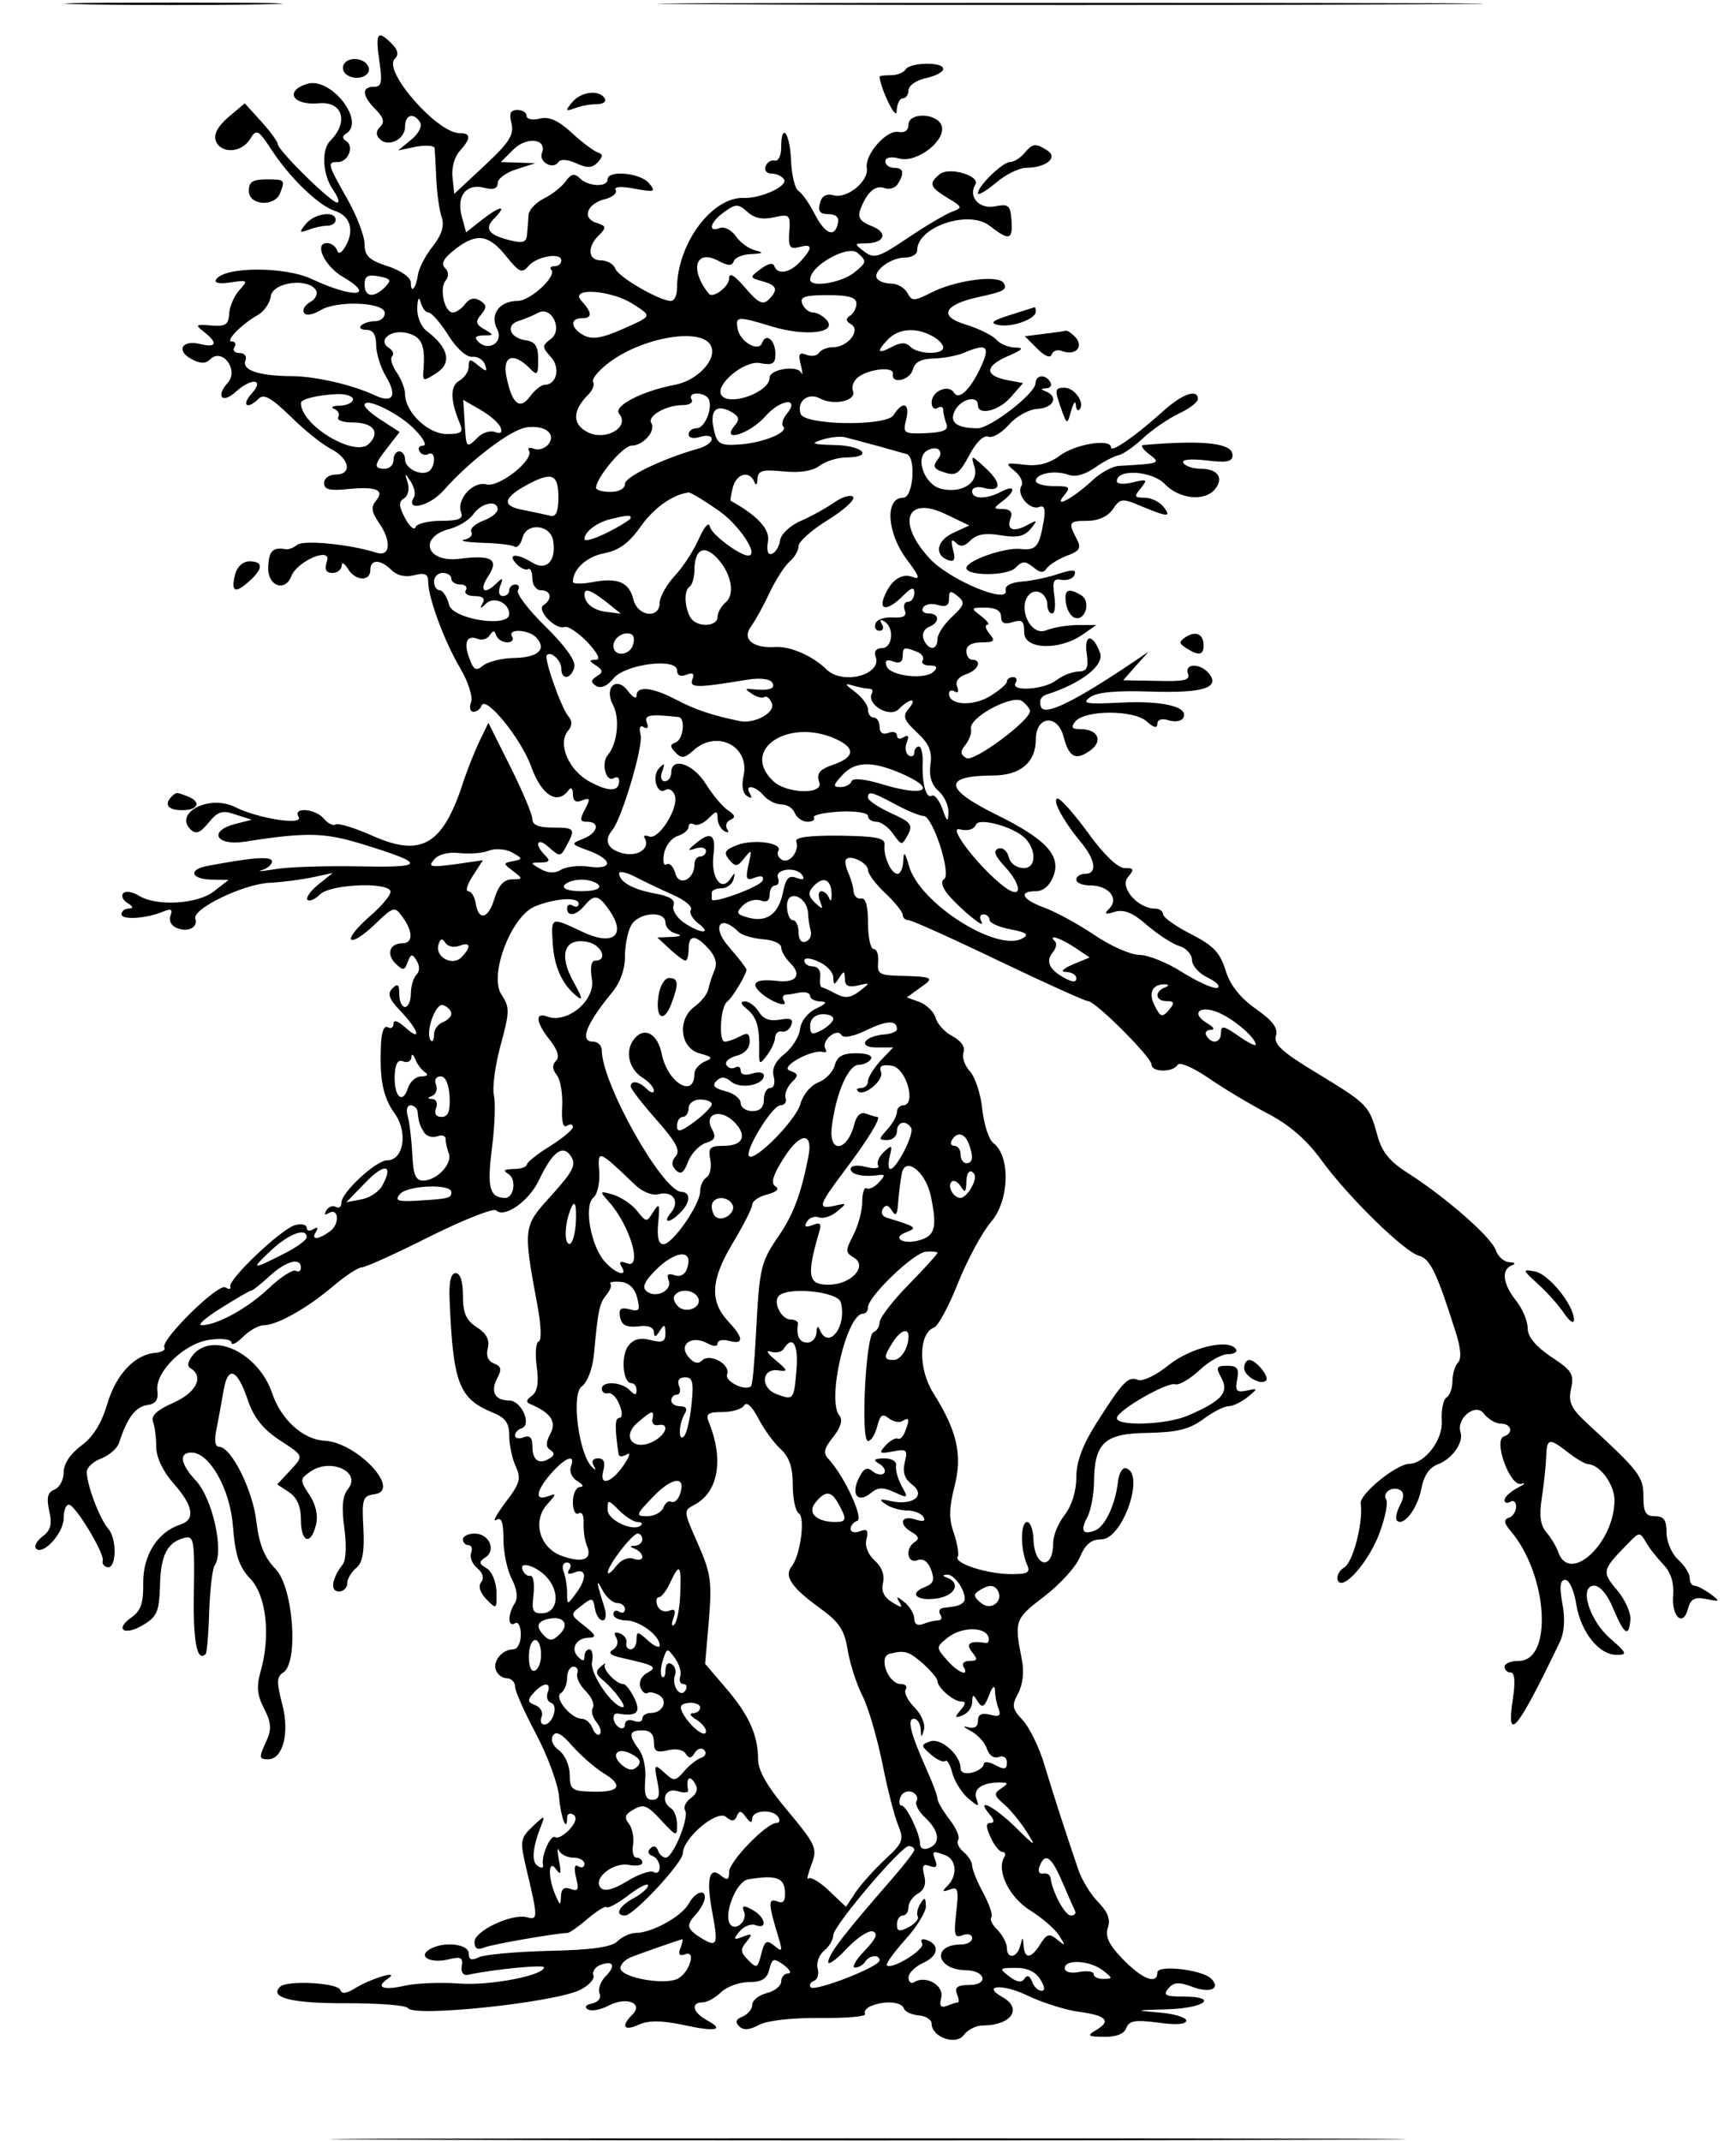 <?xml version="1.0" standalone="no"?>
<!DOCTYPE svg PUBLIC "-//W3C//DTD SVG 20010904//EN"
 "http://www.w3.org/TR/2001/REC-SVG-20010904/DTD/svg10.dtd">
<svg version="1.0" xmlns="http://www.w3.org/2000/svg"
 width="300pt" height="370pt" viewBox="0 0 300 370"
 preserveAspectRatio="xMidYMid meet">
<g transform="translate(0,370) scale(0.05,-0.05)"
fill="#000000" stroke="none">
<path d="M295 7385 c168 -3 442 -3 610 0 168 3 31 6 -305 6 -335 0 -473 -3
-305 -6z"/>
<path d="M2545 7385 c635 -3 1675 -3 2310 0 635 3 116 5 -1155 5 -1270 0
-1790 -2 -1155 -5z"/>
<path d="M1311 7190 c11 -75 8 -90 -19 -90 -43 0 -41 -31 6 -78 28 -28 32 -44
16 -60 -15 -15 -16 -28 -1 -43 29 -29 87 -1 87 43 0 42 30 51 52 15 8 -13 -5
-39 -31 -60 l-45 -37 62 13 c34 6 63 4 64 -5 1 -10 4 -58 6 -108 2 -49 11
-109 19 -132 9 -29 0 -59 -31 -99 -25 -31 -47 -74 -51 -96 -7 -50 -25 -70 -25
-30 0 18 -34 42 -80 57 -65 21 -80 36 -80 77 0 27 -27 98 -60 156 -69 122 -70
127 -32 127 35 0 57 54 29 72 -14 9 -15 17 -1 26 69 42 -53 198 -135 172 -79
-25 -49 -75 40 -67 83 8 106 -64 40 -130 -31 -31 -26 -117 10 -169 17 -24 24
-44 14 -44 -21 0 -205 181 -205 202 0 8 -26 44 -57 78 l-57 63 -57 -48 c-37
-32 -51 -60 -43 -82 17 -45 88 -42 118 6 23 37 28 34 78 -42 63 -95 161 -189
216 -206 51 -17 67 -64 39 -117 -15 -28 -27 -35 -32 -19 -5 14 -20 25 -35 25
-45 0 -9 -78 52 -115 120 -70 43 -78 -103 -10 -94 45 -305 44 -332 -1 -8 -12
12 -16 50 -10 60 9 61 7 30 -27 -18 -20 -34 -57 -35 -82 -2 -37 -13 -44 -62
-40 -54 5 -57 3 -25 -22 49 -38 44 -56 -13 -42 -63 16 -85 -23 -30 -52 30 -16
48 -17 64 -1 42 42 101 -37 61 -81 -43 -48 -18 -74 29 -30 55 49 99 43 54 -7
-38 -42 -15 -57 25 -17 17 17 44 1 109 -62 47 -47 111 -98 141 -113 64 -34 73
-88 15 -88 -22 0 -40 -13 -40 -29 0 -23 20 -28 84 -21 97 9 127 -3 95 -41 -17
-21 -15 -38 9 -73 46 -65 42 -122 -7 -106 -92 29 -252 45 -274 27 -12 -10 -30
-17 -40 -15 -44 8 -58 -6 -60 -62 -3 -65 58 -88 80 -31 20 52 140 103 123 52
-9 -29 -4 -41 19 -41 17 0 31 11 32 25 0 14 9 9 21 -10 25 -43 78 -46 78 -5 0
38 34 38 73 0 19 -19 48 -26 78 -18 39 10 49 4 49 -25 1 -55 55 -202 111 -297
28 -48 44 -99 37 -117 -7 -18 -3 -33 8 -33 11 0 24 9 28 21 13 39 138 -114
173 -213 35 -97 90 -131 128 -79 8 12 15 7 15 -13 0 -24 10 -31 32 -22 28 10
29 6 10 -31 -19 -35 -18 -43 7 -43 47 0 37 -39 -14 -59 -43 -17 -43 -18 20
-41 84 -31 84 -67 0 -55 -35 5 -79 0 -96 -11 -22 -13 -45 -12 -71 3 -37 21
-37 22 1 22 30 1 34 6 15 25 -40 40 -27 65 14 27 37 -33 40 -32 60 6 32 59 29
63 -48 63 -48 0 -70 9 -70 29 0 16 -34 97 -76 181 l-76 152 -32 -66 c-17 -36
-40 -95 -52 -130 -71 -224 -144 -270 -313 -196 -62 28 -121 46 -130 41 -9 -6
-28 3 -41 19 -29 36 -110 42 -88 7 19 -31 -140 -6 -220 34 -88 44 -212 -20
-153 -78 18 -17 33 -12 62 24 32 39 47 44 93 28 l56 -18 -55 -14 c-96 -24 -70
-77 30 -62 216 34 277 32 410 -9 220 -68 218 -81 -15 -76 -115 2 -246 -2 -290
-10 -44 -7 -64 -9 -45 -3 19 5 35 19 35 30 0 19 -68 14 -225 -16 -68 -13 -53
-47 21 -47 l54 -1 -50 -39 c-57 -45 -199 -53 -259 -16 -22 14 -46 18 -55 9 -8
-8 -2 -24 15 -34 20 -12 21 -18 4 -19 -14 0 -25 -9 -25 -20 0 -20 86 -15 145
10 26 11 33 7 24 -15 -6 -17 3 -35 22 -42 39 -16 74 2 64 32 -11 34 165 119
255 124 44 2 112 11 150 19 l70 15 -50 -40 c-27 -22 -44 -46 -37 -53 7 -6 26
2 43 19 34 34 224 44 243 13 6 -10 -25 -49 -69 -87 -44 -38 -74 -75 -66 -82 7
-8 44 16 81 52 66 63 69 64 96 26 37 -50 37 -91 0 -91 -44 0 -57 -37 -24 -70
26 -25 31 -25 42 5 11 29 16 30 31 5 11 -18 11 -37 -1 -49 -10 -10 -19 -40
-19 -65 0 -25 -9 -46 -20 -46 -11 0 -20 20 -20 44 0 34 -5 39 -24 20 -18 -18
-12 -36 30 -80 62 -65 73 -108 14 -54 -25 22 -40 27 -40 12 0 -13 -9 -19 -20
-12 -12 7 -21 -15 -23 -54 -6 -127 6 -186 47 -244 47 -65 31 -162 -26 -162
-38 0 -158 -111 -158 -146 0 -15 -8 -21 -19 -15 -10 6 -25 1 -33 -12 -8 -14
-6 -18 7 -10 35 22 41 -35 7 -61 -41 -31 -69 -33 -50 -3 9 14 5 18 -9 9 -13
-8 -23 -6 -23 5 0 11 -18 15 -40 9 -47 -12 -232 -188 -224 -212 3 -10 -5 -11
-17 -3 -25 15 -226 -183 -211 -208 5 -8 -8 -16 -29 -18 -72 -5 -137 -73 -168
-176 -20 -68 -49 -115 -90 -145 -38 -28 -61 -63 -61 -92 0 -26 -14 -53 -32
-60 -23 -9 -28 -27 -18 -73 11 -47 5 -68 -23 -89 -20 -15 -30 -33 -22 -42 24
-24 95 54 95 105 0 26 8 47 18 47 22 0 125 -171 117 -194 -3 -9 4 -19 15 -22
32 -9 36 96 4 133 -30 35 -74 151 -74 196 0 16 23 37 51 47 27 11 55 35 61 55
27 84 56 123 96 129 30 4 40 18 36 49 -9 66 94 166 182 177 42 6 74 1 74 -10
0 -11 18 -2 40 20 22 22 54 40 71 40 46 0 149 58 238 133 43 37 89 67 101 67
13 0 119 48 236 107 117 58 220 99 229 90 28 -28 114 32 148 105 47 99 83 125
111 81 18 -29 6 -52 -68 -134 -99 -109 -99 -108 -47 -389 11 -62 13 -113 3
-116 -10 -3 -13 -42 -7 -87 8 -57 2 -87 -17 -101 -19 -13 -21 -22 -6 -28 71
-30 93 -61 70 -103 -16 -31 -16 -46 0 -56 16 -10 15 -19 -4 -30 -36 -22 -58
-5 -58 44 0 29 -9 38 -30 30 -16 -7 -30 -4 -30 6 0 10 10 21 23 25 36 12 -1
96 -43 96 -50 0 -66 31 -41 78 16 29 13 41 -12 50 -20 8 -28 27 -21 53 7 28
-4 50 -38 72 -37 24 -48 49 -48 109 0 49 -9 78 -25 78 -17 0 -24 -30 -21 -95
12 -285 32 -338 147 -386 46 -18 59 -37 59 -80 0 -32 10 -79 22 -106 20 -43
15 -60 -35 -125 -31 -42 -46 -69 -32 -61 18 11 25 -6 25 -67 0 -45 13 -107 29
-137 18 -36 22 -66 10 -84 -25 -39 -24 -84 1 -69 11 7 20 -10 20 -39 0 -28
-11 -51 -26 -51 -38 0 -72 -41 -60 -72 6 -16 23 -28 38 -28 15 0 28 -13 28
-28 0 -16 33 -90 73 -165 40 -76 75 -172 79 -214 5 -71 28 -132 28 -75 0 13
10 18 21 11 14 -8 10 -26 -12 -51 -19 -20 -41 -33 -50 -27 -17 10 -50 -68 -42
-97 2 -10 -6 -11 -18 -3 -23 14 -19 62 11 139 15 38 13 38 -30 -3 -42 -40 -43
-50 -22 -140 42 -177 42 -183 3 -173 -52 14 -181 -47 -181 -85 0 -24 10 -29
35 -19 28 11 241 48 287 50 6 0 38 22 69 49 32 27 61 45 66 40 5 -5 40 14 76
42 37 28 67 43 67 33 0 -9 -22 -29 -50 -44 -51 -27 -67 -60 -30 -60 30 0 200
183 200 215 0 52 118 152 149 126 20 -17 30 -16 38 3 8 20 15 19 31 -4 15 -20
21 -22 22 -5 0 30 72 34 90 5 7 -11 4 -20 -6 -20 -35 0 -164 -133 -164 -169 0
-28 -6 -31 -28 -13 -41 34 -52 -12 -30 -128 21 -112 17 -122 -40 -87 -49 31
-51 44 -17 81 14 15 27 38 30 51 8 39 -31 29 -54 -13 -23 -44 -128 -102 -183
-102 -19 0 -48 -13 -64 -29 -20 -20 -88 -30 -236 -33 -115 -3 -224 -13 -243
-22 -26 -13 -35 -9 -35 13 0 34 -91 43 -137 13 -40 -25 8 -49 69 -33 41 10 49
5 44 -23 -4 -21 5 -34 20 -31 94 20 264 36 264 26 0 -28 -186 -64 -293 -56
-65 5 -148 1 -186 -7 -78 -18 -105 -6 -60 24 45 32 -61 0 -115 -34 -29 -18
-45 -20 -50 -5 -9 25 -185 34 -208 11 -39 -38 41 -58 230 -57 111 0 206 -7
212 -17 20 -32 505 19 595 63 30 15 51 38 46 50 -5 13 6 29 23 36 46 17 56 -2
19 -39 -17 -17 -27 -44 -21 -59 7 -16 -4 -30 -26 -35 -21 -4 -27 -12 -15 -20
12 -8 45 -2 73 13 62 32 121 8 81 -32 -40 -40 -29 -58 23 -34 34 15 76 15 153
-1 114 -25 146 -18 81 17 -48 26 -56 61 -13 61 15 0 44 16 63 35 20 19 63 35
96 35 45 0 63 11 71 44 10 39 15 40 50 15 21 -16 28 -29 15 -29 -13 0 -24 -13
-24 -28 0 -15 -22 -33 -50 -40 -27 -7 -50 -25 -50 -40 0 -15 -15 -33 -33 -41
-24 -9 -27 -19 -12 -34 14 -14 35 -13 68 5 28 15 113 25 212 24 91 -1 160 5
155 14 -5 9 4 21 22 28 48 19 104 14 112 -9 3 -11 27 -22 51 -24 25 -2 45 -15
45 -29 0 -46 84 -76 111 -39 13 18 42 33 65 33 98 0 140 58 69 98 -75 42 2 47
87 5 51 -24 131 -50 180 -56 94 -13 110 -32 53 -65 -29 -17 -24 -21 31 -21 41
-1 70 10 77 31 10 25 31 28 110 18 62 -9 97 -6 97 7 0 11 -43 24 -95 28 -86 7
-83 8 30 11 131 4 179 44 53 44 -60 0 -69 5 -50 28 19 22 36 23 82 6 62 -24
101 -7 66 28 -31 31 -186 49 -186 21 0 -43 -52 -23 -118 45 -49 50 -63 79 -53
110 10 29 -1 55 -33 88 -26 26 -58 78 -70 115 -44 130 -83 249 -116 359 -18
61 -52 130 -75 155 -37 39 -39 51 -16 93 16 30 21 75 13 115 -27 136 -25 142
76 219 54 41 110 102 124 136 19 45 39 62 74 62 75 0 154 232 84 246 -11 2
-23 -18 -26 -46 -9 -80 -45 -156 -79 -169 -43 -17 -52 -1 -27 46 12 22 22 75
23 117 1 140 35 172 185 174 102 2 144 12 192 47 33 25 73 45 87 45 15 0 45
14 66 31 38 31 38 32 -3 23 -34 -7 -40 -1 -32 39 7 38 0 47 -34 47 -38 0 -41
-5 -20 -43 26 -50 0 -79 -116 -129 -73 -32 -246 -38 -246 -9 0 26 174 126 202
117 13 -4 50 18 83 48 32 31 77 56 98 56 22 0 35 8 29 17 -24 38 -155 7 -232
-54 -43 -35 -90 -58 -107 -52 -34 14 -52 -5 -144 -150 -48 -76 -69 -133 -69
-187 0 -47 -16 -98 -40 -129 -22 -28 -40 -71 -40 -97 0 -97 -65 -86 -68 12 -1
33 -11 60 -22 60 -23 0 -24 -93 -1 -145 13 -30 5 -35 -54 -35 -82 0 -199 37
-185 60 5 8 -1 45 -13 81 -18 49 -17 88 2 162 28 110 9 192 -74 324 -52 83
-50 205 3 225 15 6 52 75 83 154 32 79 83 175 115 212 63 74 67 227 7 272 -15
11 -32 63 -38 116 -5 53 -25 112 -43 132 -18 20 -28 49 -22 65 7 18 -8 40 -38
56 -27 14 -53 43 -58 63 -6 21 -31 45 -55 55 l-45 16 47 34 c51 35 46 38 -81
41 -60 2 -69 8 -65 47 2 25 -4 45 -15 45 -11 0 -20 40 -20 90 0 60 -8 88 -24
85 -13 -3 -25 9 -26 25 -1 17 -10 46 -19 66 -9 20 -12 40 -6 45 16 16 75 -14
75 -38 0 -13 27 -49 60 -80 33 -31 60 -65 60 -75 0 -10 9 -18 20 -18 11 0 151
-63 311 -140 161 -77 300 -140 310 -140 25 0 219 -194 219 -219 0 -27 74 -28
90 -1 7 11 53 -9 106 -45 52 -36 144 -91 205 -123 75 -39 135 -91 185 -160 92
-127 288 -319 339 -332 38 -10 62 -61 125 -260 19 -58 22 -96 9 -109 -10 -10
-19 -39 -19 -64 0 -24 -9 -50 -21 -57 -11 -7 -18 -43 -16 -80 5 -65 -58 -148
-113 -149 -46 -2 -172 -105 -167 -137 9 -66 -27 -204 -57 -221 -17 -10 -27
-29 -23 -43 15 -44 109 62 146 165 19 52 29 103 22 113 -15 24 22 48 49 32 13
-8 13 -26 -2 -53 -11 -22 -16 -45 -10 -52 22 -22 71 41 84 108 9 48 28 76 59
87 49 19 88 76 77 110 -16 48 52 103 80 65 15 -19 41 -35 59 -35 37 0 45 -33
11 -44 -38 -13 21 -175 60 -164 17 5 12 -1 -13 -14 -25 -13 -45 -32 -45 -42 0
-10 9 -13 20 -6 11 7 20 -1 20 -17 0 -16 -11 -34 -25 -38 -19 -7 -17 -19 7
-47 128 -152 146 -448 27 -448 -27 0 -49 -9 -49 -20 0 -11 10 -20 21 -20 14 0
17 -31 8 -90 -24 -158 13 -115 161 193 17 35 20 80 10 135 -11 60 -8 82 10 82
14 0 31 -38 38 -85 16 -96 79 -175 140 -174 37 0 35 6 -21 55 -74 63 -111 184
-57 184 20 0 47 -32 66 -80 38 -90 54 -100 59 -37 2 24 -19 70 -47 103 -53 63
-51 68 41 162 37 38 39 38 60 2 11 -20 39 -55 60 -77 26 -27 37 -63 34 -105
-7 -75 34 -113 51 -48 9 34 23 42 63 34 49 -10 50 -9 14 18 -21 15 -46 28 -55
28 -9 0 -16 12 -16 27 0 15 -18 43 -40 63 -22 20 -40 62 -40 93 0 44 -9 57
-40 57 -32 0 -40 13 -40 68 0 69 -14 87 -190 249 -61 56 -70 76 -60 124 11 50
3 63 -69 110 -54 37 -81 69 -81 99 0 25 -18 67 -40 95 -46 58 -52 107 -15 122
15 6 12 10 -9 11 -18 1 -39 20 -46 41 -14 44 -171 182 -304 267 -62 39 -90 73
-105 129 -29 105 -33 109 -207 215 -123 74 -153 102 -144 130 8 26 -10 52 -69
93 -55 39 -89 82 -105 133 -19 62 -42 86 -120 126 -53 27 -96 58 -96 68 0 11
-13 20 -28 20 -59 0 -123 73 -94 108 23 28 22 32 -11 32 -23 0 -72 46 -125
120 -48 66 -96 120 -106 120 -22 0 16 -73 77 -147 54 -64 61 -113 17 -113 -16
0 -30 -9 -30 -20 0 -11 21 -20 48 -20 63 0 100 -44 67 -79 -20 -20 -17 -23 18
-12 32 9 62 -3 110 -45 37 -32 87 -65 112 -73 25 -7 45 -30 45 -49 0 -20 25
-47 55 -61 30 -15 45 -30 32 -35 -12 -4 -66 20 -119 53 -53 34 -120 61 -150
61 -30 0 -100 31 -156 69 -56 38 -134 80 -172 94 -77 28 -92 57 -30 57 26 0
49 20 61 53 27 70 -26 127 -196 211 -183 90 -187 135 -13 136 94 0 148 45 148
124 0 82 75 90 96 10 19 -72 42 -84 93 -47 44 32 26 73 -33 73 -32 0 -36 6
-19 27 34 40 202 40 246 0 24 -22 37 -25 37 -9 0 15 15 20 38 13 21 -7 44 -4
51 7 23 38 -66 61 -211 54 -123 -6 -141 -4 -111 18 24 18 90 24 209 20 182 -6
243 13 202 63 -30 36 -85 35 -72 -1 9 -22 -13 -28 -106 -25 l-118 2 44 50 44
49 -50 -34 c-205 -138 -310 -190 -322 -157 -8 21 0 37 20 43 119 38 200 101
184 144 -25 68 -56 65 -46 -3 7 -49 1 -61 -29 -62 -20 0 -54 -13 -76 -30 -43
-33 -160 -40 -141 -9 7 11 3 20 -9 20 -11 0 -21 -7 -21 -16 0 -8 -27 -31 -60
-51 -60 -35 -140 -30 -140 10 0 10 9 14 20 7 11 -7 15 1 8 17 -7 18 5 34 31
43 42 13 57 50 21 50 -11 0 -20 14 -20 30 0 19 19 30 52 30 45 0 49 5 28 30
-14 17 -17 30 -7 31 9 0 0 13 -22 30 -37 28 -36 29 15 29 36 0 54 -11 54 -31
0 -23 12 -28 40 -19 33 10 40 4 40 -36 0 -59 121 -63 202 -7 l47 33 -63 0
c-35 0 -85 -8 -112 -19 -53 -20 -99 82 -56 125 24 24 62 1 62 -37 0 -16 7 -29
17 -29 9 0 12 28 7 61 -7 51 -3 61 26 55 20 -3 40 5 44 18 7 18 -7 19 -58 2
-36 -12 -93 -24 -126 -26 -36 -3 -58 -15 -54 -30 12 -50 -191 34 -261 108
-118 126 -83 222 56 154 l79 -38 -56 -26 c-57 -26 -66 -77 -16 -94 21 -7 25 3
16 36 -8 33 -6 40 10 24 15 -15 30 -13 51 9 22 21 52 26 104 17 57 -9 81 -4
103 22 26 32 24 33 -14 12 -48 -25 -71 -14 -54 28 6 18 -3 28 -27 29 -35 0
-35 2 -2 27 47 36 45 59 -4 33 -51 -27 -101 -27 -101 1 0 13 18 18 40 12 61
-16 64 15 7 68 -51 47 -52 47 -39 4 17 -54 -44 -93 -116 -75 -56 14 -90 105
-49 131 36 22 63 -1 37 -31 -15 -20 -13 -30 11 -39 53 -20 61 -15 101 58 22
42 48 67 64 61 14 -6 46 13 71 41 25 29 68 53 99 55 55 3 74 42 29 60 -19 8
-19 10 1 11 15 1 21 11 14 22 -17 28 -50 25 -51 -5 -1 -35 -156 -155 -200
-155 -73 0 -100 21 -78 62 21 40 79 53 79 18 0 -38 73 -20 114 28 l42 48 -58
11 c-76 16 -74 48 7 83 51 22 56 29 22 29 -23 1 -52 13 -64 28 -13 14 -61 38
-107 52 -93 28 -73 68 44 94 89 19 103 26 89 49 -19 30 -169 9 -252 -34 -58
-29 -65 -30 -81 0 -10 18 -35 32 -56 32 -21 0 -43 8 -49 18 -15 25 48 72 97
72 23 0 42 11 42 25 0 81 178 141 250 85 68 -53 81 -50 76 19 -4 52 -10 57
-57 48 -54 -11 -94 33 -68 75 19 30 -91 63 -123 36 -39 -32 -35 -44 27 -82 52
-31 53 -34 15 -48 -22 -8 -91 -49 -152 -90 -101 -68 -117 -73 -150 -48 -37 28
-36 29 6 29 65 1 76 38 18 60 -38 15 -48 29 -39 55 22 61 52 88 84 76 16 -6
37 0 46 14 24 39 20 56 -13 56 -16 0 -30 10 -30 22 0 14 19 18 49 10 62 -16
164 65 145 115 -17 43 -114 45 -114 2 0 -20 -14 -29 -35 -25 -41 8 -117 -78
-109 -125 7 -45 -67 -106 -114 -94 -26 7 -42 -2 -48 -27 -8 -28 0 -38 29 -38
26 0 38 -11 33 -31 -10 -52 -44 -39 -80 31 -19 37 -44 73 -56 80 -13 8 -24 56
-26 107 -4 95 -34 133 -34 43 0 -28 -10 -48 -22 -45 -13 3 -27 -6 -32 -20 -5
-14 4 -25 21 -25 17 0 36 -9 43 -20 14 -23 -80 -66 -138 -64 -110 5 -231 -157
-232 -311 0 -25 -9 -45 -21 -45 -39 0 -181 82 -192 111 -6 16 -28 29 -49 29
-46 0 -50 46 -8 87 27 27 26 32 -9 43 -51 16 -32 67 31 82 26 7 42 21 36 31
-7 12 17 14 65 5 70 -13 75 -11 50 19 -30 36 -143 46 -143 13 0 -28 -67 -25
-96 4 -18 18 -30 16 -49 -11 -14 -19 -48 -46 -75 -59 -28 -14 -51 -39 -53 -55
-1 -16 -3 -46 -5 -66 -2 -30 -12 -35 -57 -24 -78 19 -93 41 -55 78 46 47 16
41 -46 -8 l-53 -42 -15 55 c-19 71 15 115 78 99 31 -8 46 -3 46 16 0 15 29 37
65 48 l65 21 -59 2 -60 2 43 43 c46 46 118 38 99 -12 -12 -31 39 -59 57 -31 7
11 32 9 61 -4 39 -18 56 -17 75 3 19 21 19 28 -2 35 -14 6 -55 36 -90 69 -46
42 -77 55 -109 47 -25 -6 -45 -2 -45 10 0 11 -14 20 -32 20 -24 0 -29 -12 -20
-47 9 -39 -8 -66 -93 -145 l-105 -98 -6 57 c-4 32 7 72 25 91 40 45 39 62 -1
62 -77 0 -265 215 -224 256 15 15 12 31 -10 53 -49 49 -57 38 -43 -59z m1364
-541 c54 12 57 9 53 -50 -4 -53 2 -61 34 -53 47 13 48 -2 5 -49 -37 -41 -80
-48 -91 -16 -4 12 -22 8 -46 -10 -40 -30 -40 -30 5 -43 51 -14 56 -29 21 -64
-19 -19 -37 -10 -80 41 -39 45 -56 55 -56 32 0 -27 -56 -70 -70 -52 -67 82
-47 156 32 114 34 -18 48 -19 54 -2 4 13 31 24 61 25 41 2 44 5 13 13 -22 5
-52 27 -67 49 -15 21 -40 34 -55 28 -44 -17 -33 22 16 56 39 28 47 28 79 0 23
-22 53 -28 92 -19z m-926 -134 c45 -56 55 -61 77 -35 28 34 114 49 114 20 0
-11 -10 -20 -23 -20 -13 0 -18 -5 -12 -12 22 -21 -72 -108 -116 -108 -63 0
-97 -47 -71 -97 24 -45 -29 -80 -65 -44 -15 15 -9 21 18 22 37 0 37 1 3 21
-30 17 -32 27 -11 51 20 24 19 34 -4 48 -19 12 -36 8 -51 -11 -12 -17 -32 -30
-43 -30 -29 0 -47 83 -25 110 12 15 11 31 -2 44 -15 15 -4 34 33 63 75 59 117
54 178 -22z m1202 -58 c-45 -35 -151 -52 -151 -23 0 48 131 121 164 92 33 -29
32 -33 -13 -69z m-1620 -49 c-39 -39 -71 -35 -71 9 0 29 11 35 49 28 42 -8 45
-13 22 -37z m-239 -11 c7 -12 -1 -31 -20 -41 -18 -10 -28 -27 -21 -37 6 -11
30 -7 55 8 58 36 224 29 224 -9 0 -16 -15 -28 -34 -28 -18 0 -40 -7 -48 -15
-8 -8 0 -15 19 -15 22 0 33 -17 33 -52 0 -28 15 -78 34 -109 40 -68 24 -94
-39 -65 -76 36 -206 66 -287 66 -112 1 -172 20 -160 53 6 15 -2 27 -20 27 -17
0 -25 9 -18 20 7 11 3 20 -9 20 -24 0 34 60 91 92 21 12 41 41 44 65 8 48 129
64 156 20z m1096 -48 c67 -43 68 -40 -40 -88 -69 -30 -101 -35 -130 -20 -45
24 -50 59 -8 59 38 0 38 18 -1 61 -42 47 104 37 179 -12z m-707 -29 c10 0 41
-35 68 -78 28 -45 63 -77 83 -75 18 2 38 -10 44 -27 9 -26 6 -26 -23 -3 -28
24 -33 23 -33 -4 0 -17 -15 -39 -33 -49 -32 -19 -31 -68 3 -149 12 -29 4 -35
-46 -35 -65 0 -144 76 -144 138 0 18 -13 52 -29 75 -16 23 -23 48 -16 55 8 8
3 21 -10 29 -42 26 5 66 62 52 52 -13 64 -43 56 -134 -2 -33 1 -33 46 -4 54
35 41 88 -34 145 -20 15 -34 50 -33 80 2 34 6 41 12 19 5 -19 17 -35 27 -35z
m1479 31 c0 -16 -10 -35 -22 -42 -16 -10 -15 -19 4 -30 34 -21 -12 -79 -63
-79 -20 0 -42 -9 -48 -19 -7 -11 -27 -14 -44 -7 -25 10 -29 2 -19 -36 6 -26 7
-38 1 -26 -13 27 -109 12 -109 -17 0 -51 -141 -101 -167 -60 -22 36 81 121
134 110 43 -8 53 -2 53 31 0 48 -32 76 -46 39 -12 -34 -79 5 -85 51 -7 41 0
42 121 5 114 -34 224 -22 188 22 -13 15 -34 27 -48 27 -14 0 -31 14 -37 30
-10 24 8 30 88 30 73 0 99 -8 99 -29z m-1057 -123 c-30 -23 -30 -27 1 -62 34
-37 20 -96 -22 -96 -11 0 -34 -18 -50 -40 -35 -48 -62 -27 -81 65 -16 74 21
90 78 34 28 -29 31 -26 31 28 0 47 -10 62 -43 67 -56 8 -71 53 -24 67 21 7 51
19 67 28 47 25 87 -60 43 -91z m1318 11 c22 -11 39 -29 39 -40 0 -26 -87 -24
-114 3 -16 16 -33 15 -64 -1 -50 -27 -54 -16 -11 28 37 36 95 40 150 10z
m-765 -32 c26 -45 -43 -122 -124 -137 -115 -22 -214 -74 -192 -100 37 -45 -43
-94 -106 -65 -57 27 -57 75 -1 131 15 15 23 35 17 44 -6 10 19 40 55 67 115
87 317 122 351 60z m940 -62 c-36 -84 -80 -131 -98 -103 -19 32 -78 7 -78 -33
0 -17 9 -26 20 -19 11 7 20 4 20 -7 0 -11 5 -32 11 -48 8 -21 -9 -29 -70 -32
-78 -3 -81 0 -69 47 14 58 -12 66 -44 15 -25 -39 -309 -35 -321 5 -14 43 26
75 67 53 49 -26 127 -8 114 26 -6 13 2 34 16 46 36 30 127 40 122 13 -7 -37
59 -23 69 15 7 26 29 37 72 38 35 1 81 10 103 19 77 33 91 25 66 -35z m-2176
-125 c0 -11 -20 -21 -45 -22 -25 0 -34 -6 -20 -11 14 -6 20 -19 14 -29 -6 -10
16 -18 49 -18 72 0 98 -33 57 -74 -48 -48 -235 64 -235 141 0 14 58 28 125 31
30 1 55 -7 55 -18z m1228 3 c18 -28 -11 -103 -40 -103 -16 0 -28 -10 -28 -21
0 -13 17 -16 40 -9 22 7 40 4 40 -7 0 -11 -20 -26 -45 -33 -125 -35 -255 -98
-255 -122 0 -17 -21 -28 -50 -28 -27 0 -50 6 -50 14 0 34 93 146 123 146 40 0
85 51 68 78 -15 24 51 62 109 62 23 0 37 9 30 20 -7 11 1 20 18 20 16 0 34 -7
40 -17z m-1014 -108 c30 -30 42 -55 29 -55 -14 0 -20 -9 -13 -20 7 -12 21 -15
31 -9 11 6 19 -2 19 -19 0 -16 -8 -35 -18 -41 -28 -17 -82 10 -82 41 0 15 -9
28 -20 28 -11 0 -20 -13 -20 -30 0 -16 -13 -30 -30 -30 -40 0 -38 14 11 75
l40 52 -60 39 c-34 21 -61 45 -61 54 0 30 121 -29 174 -85z m296 8 c7 -18 0
-24 -19 -16 -17 6 -43 -2 -59 -18 -40 -40 -41 -39 -46 50 l-5 79 59 -34 c33
-19 64 -46 70 -61z m988 45 c-13 -16 -18 -35 -11 -42 20 -20 -71 -57 -151 -62
-65 -5 -77 2 -87 44 -18 70 3 97 54 71 32 -17 35 -28 16 -50 -50 -61 52 -29
106 32 53 61 123 67 73 7z m-823 -104 c-12 -14 -34 -21 -49 -15 -16 6 -23 3
-18 -6 20 -31 -103 -129 -147 -117 -47 12 -105 -53 -87 -98 8 -21 -10 -28 -70
-28 -44 0 -84 -10 -88 -22 -4 -12 -20 2 -36 31 -22 42 -23 57 -3 69 13 8 19
32 12 54 -11 35 -10 35 11 3 12 -19 17 -43 11 -53 -32 -52 54 -32 103 24 90
102 232 210 286 217 64 9 104 -23 75 -59z m1145 -7 c50 -14 91 -26 93 -26 34
-9 24 -151 -11 -151 -65 0 -57 -122 13 -215 43 -57 47 -70 19 -59 -39 15 -77
-13 -99 -71 -18 -47 16 -44 65 5 31 31 40 33 40 10 0 -16 -10 -30 -22 -30 -12
0 -17 -13 -11 -29 8 -20 -4 -27 -41 -25 -28 2 -56 -7 -60 -21 -5 -14 1 -25 14
-25 12 0 16 10 8 23 -9 14 -5 18 9 9 35 -22 28 -92 -9 -92 -19 0 -28 -11 -22
-28 25 -64 -114 -101 -170 -45 -47 46 -124 80 -176 77 -78 -5 -116 27 -85 70
15 20 44 73 65 118 22 46 53 94 70 108 16 14 30 37 30 53 0 15 45 55 100 89
55 34 95 70 89 80 -7 10 -36 2 -65 -18 -30 -21 -83 -50 -118 -65 -36 -16 -67
-45 -70 -67 -3 -21 -16 -42 -28 -46 -14 -5 -19 11 -14 41 9 42 -34 90 -128
142 -3 2 1 23 7 47 13 48 57 59 74 19 6 -15 10 -11 11 10 2 29 17 33 89 26 57
-6 101 1 125 19 21 16 63 29 93 29 96 1 59 41 -40 43 -78 2 -86 5 -45 18 28 9
64 13 80 9 17 -4 71 -19 120 -32z m-1110 -179 c-1 -50 -9 -66 -30 -60 -17 4
-59 13 -94 20 -75 14 -67 43 24 91 80 41 100 31 100 -51z m550 -40 c73 -49
146 -158 106 -158 -29 0 -126 72 -132 99 -4 19 -18 4 -38 -40 -17 -39 -54 -97
-83 -128 -29 -31 -53 -74 -53 -94 0 -57 -77 -48 -91 12 -15 59 -54 76 -142 59
-37 -7 -67 -6 -67 1 0 44 48 88 109 99 50 10 85 35 125 92 46 65 111 111 166
118 6 1 51 -26 100 -60z m-760 2 c0 -12 -23 -30 -51 -40 -28 -11 -46 -28 -40
-38 6 -11 -4 -23 -24 -27 -19 -4 8 -9 61 -11 52 -1 103 -7 112 -13 10 -6 22 8
28 31 15 54 98 45 106 -12 11 -69 -24 -104 -71 -75 -55 34 -89 32 -57 -3 14
-15 33 -24 41 -19 8 5 15 -9 15 -32 0 -23 13 -41 30 -41 35 0 40 -31 9 -51
-27 -16 41 -87 72 -76 11 5 47 -19 79 -52 37 -40 47 -61 29 -61 -24 -1 -24 -4
1 -20 25 -17 25 -23 3 -37 -22 -14 -22 -21 -2 -34 16 -9 38 0 59 26 40 50 220
73 220 28 0 -17 12 -23 32 -15 23 9 29 4 21 -16 -11 -30 15 -30 190 -1 43 7
78 3 86 -10 13 -21 -11 -29 -69 -23 -26 3 -26 1 -1 -16 16 -11 35 -16 43 -11
8 5 19 -5 26 -22 12 -32 -59 -71 -111 -61 -94 19 -156 40 -220 74 -82 43 -137
49 -137 14 0 -13 -13 -6 -29 15 -40 55 -85 13 -52 -48 24 -46 15 -132 -18
-172 -25 -29 -6 -97 21 -80 10 6 18 2 18 -9 0 -38 -34 -40 -101 -4 -73 39
-113 131 -76 176 15 18 16 34 1 51 -25 31 -85 200 -74 211 14 15 50 -18 50
-47 0 -41 35 -36 45 6 5 22 -32 73 -100 140 -59 58 -102 114 -95 125 7 11 3
20 -9 20 -11 0 -21 -9 -21 -20 0 -11 -10 -20 -22 -20 -13 0 -17 15 -9 35 11
28 8 30 -12 10 -43 -43 -63 -27 -30 23 39 59 13 75 -98 61 -117 -15 -145 76
-32 104 29 8 65 30 79 50 28 40 84 50 84 17z m460 -30 c0 -5 -36 -28 -80 -50
-44 -22 -80 -33 -80 -23 0 25 42 57 90 69 60 14 70 15 70 4z m304 -145 c45
-52 56 -120 24 -147 -15 -12 -28 -35 -28 -50 0 -35 -72 -37 -93 -3 -21 34 -24
95 -4 107 9 6 17 31 17 56 0 77 36 93 84 37z m-924 -65 c0 -11 14 -20 31 -20
17 0 26 -9 19 -20 -7 -11 7 -20 30 -20 28 0 38 -8 28 -25 -11 -20 -8 -20 13 0
27 25 79 1 79 -37 0 -49 -196 -18 -208 32 -7 28 -22 50 -32 50 -11 0 -20 14
-20 30 0 17 14 30 30 30 17 0 30 -9 30 -20z m535 -80 l51 -41 -48 6 c-46 5
-77 29 -78 60 0 24 21 17 75 -25z m1195 -52 c-27 -25 -50 -60 -50 -77 0 -40
-32 -40 -48 0 -6 17 1 35 18 42 39 15 38 47 -1 47 -17 0 -26 9 -18 21 7 11 30
15 51 8 27 -8 38 -2 38 22 0 28 5 29 30 9 26 -22 24 -31 -20 -72z m-1537 -88
c16 0 24 9 17 20 -18 30 62 24 86 -6 34 -40 1 -67 -82 -68 -41 -1 -88 -13
-104 -26 -24 -20 -33 -16 -47 23 -22 56 -10 84 28 69 15 -6 34 0 42 13 11 17
16 17 22 -1 5 -13 22 -24 38 -24z m434 -11 c-14 -37 -67 -38 -67 -1 0 29 39
53 64 39 8 -5 9 -21 3 -38z m981 -21 c18 -7 27 -20 21 -30 -6 -10 4 -18 24
-18 25 0 29 -6 14 -21 -30 -30 -152 -15 -163 19 -7 20 1 24 23 16 21 -8 33 -2
33 17 0 33 4 34 48 17z m-165 -128 c11 0 15 -7 11 -15 -22 -38 60 -88 92 -56
40 40 67 40 34 1 -21 -25 -16 -39 29 -81 42 -39 53 -65 47 -110 -6 -40 3 -70
27 -92 21 -18 36 -52 35 -75 -1 -35 -5 -33 -21 13 -11 30 -28 51 -36 45 -20
-12 -35 42 -32 115 1 30 -5 55 -13 55 -9 0 -16 -10 -16 -21 0 -12 -9 -16 -19
-10 -11 7 -14 27 -7 45 9 22 5 28 -11 18 -12 -8 -23 -5 -23 6 0 11 -13 16 -30
9 -19 -7 -30 1 -30 21 0 18 -9 32 -20 32 -11 0 -20 12 -20 28 0 15 -20 42 -45
61 -35 26 -37 31 -8 22 20 -6 45 -11 56 -11z m557 -77 c0 -34 -195 -178 -220
-163 -22 13 -22 23 -3 46 13 17 22 41 19 55 -9 39 146 122 178 95 14 -11 26
-27 26 -33z m-1215 -21 c25 -3 17 -78 -10 -88 -20 -7 -20 -14 0 -35 20 -21 31
-20 61 7 81 74 196 16 174 -87 -8 -34 -3 -61 12 -70 15 -10 19 -7 10 8 -21 34
19 28 48 -7 14 -16 41 -30 60 -30 20 0 41 -13 47 -30 7 -16 26 -30 44 -30 17
0 27 7 22 15 -5 8 35 17 89 20 55 3 98 -4 98 -15 0 -11 13 -20 29 -20 16 0 42
-19 58 -42 29 -41 30 -41 51 -3 18 35 10 44 -59 75 -43 20 -79 44 -79 53 0 24
11 22 95 -23 41 -22 85 -40 97 -40 32 0 97 -202 71 -218 -12 -8 -7 -28 13 -53
45 -53 135 -126 116 -94 -8 14 -5 25 7 25 11 0 21 -9 21 -19 0 -11 33 -25 73
-33 55 -10 65 -18 41 -31 -88 -49 -355 121 -392 249 -14 50 -19 54 -20 19 -1
-25 -10 -45 -20 -45 -22 0 -49 60 -45 100 3 24 -26 30 -155 32 -106 1 -156 -6
-150 -20 12 -33 -24 -79 -50 -63 -12 7 -18 21 -12 30 17 28 -84 42 -141 21
-44 -17 -49 -26 -29 -51 22 -26 29 -25 53 6 25 31 26 29 14 -23 -11 -50 -8
-57 22 -45 22 8 32 5 27 -10 -7 -21 -176 -83 -176 -65 0 4 0 15 0 23 0 8 15
15 33 15 19 0 37 14 42 30 7 27 6 27 -13 0 -31 -43 -66 11 -56 86 9 69 -9 82
-58 42 -33 -27 -34 -30 -3 -20 19 6 35 2 35 -9 0 -10 -9 -19 -20 -19 -11 0
-20 -12 -20 -28 0 -52 -54 -77 -66 -30 -6 23 -20 37 -30 31 -10 -7 -14 10 -9
37 5 27 26 54 47 61 21 6 38 21 38 32 0 10 8 14 18 8 11 -6 33 3 50 20 28 28
32 28 32 2 0 -17 10 -37 23 -45 14 -8 18 -5 10 7 -7 12 -2 26 12 32 18 8 16
16 -8 32 -19 12 -53 53 -77 91 -44 71 -120 96 -120 40 0 -16 -10 -30 -22 -30
-13 0 -17 15 -9 35 10 27 8 30 -10 11 -28 -27 -9 -95 21 -76 11 7 26 -1 32
-18 16 -41 -54 -155 -88 -143 -14 6 -22 3 -16 -5 21 -35 -23 -66 -75 -53 -53
13 -67 44 -37 80 33 39 108 291 98 329 -6 26 -2 35 11 27 13 -8 17 -2 11 15
-11 27 8 31 109 20z m558 -83 c54 -29 46 -58 -24 -82 -48 -17 -58 -30 -47 -62
13 -42 -115 -38 -160 6 -119 114 67 225 231 138z m205 -109 c136 -57 93 -87
-60 -40 -60 18 -101 22 -105 10 -3 -11 -20 -20 -38 -20 -27 0 -26 6 5 40 43
48 100 51 198 10z m435 -227 c40 -42 38 -103 -4 -103 -25 0 -47 15 -53 39 -5
21 -22 34 -36 28 -18 -7 -12 -24 22 -61 63 -68 61 -118 -2 -70 -84 64 -196
208 -154 198 29 -7 50 -1 57 16 10 26 132 -8 170 -47z m-1769 -79 c-36 -7 -36
-8 0 -35 34 -26 34 -28 -5 -28 -28 -1 -46 -21 -60 -66 -21 -71 -55 -80 -65
-16 -4 23 -15 41 -26 41 -10 0 -3 24 16 53 l35 54 -97 -14 c-84 -11 -94 -9
-72 16 14 18 48 27 86 23 34 -4 81 -1 103 8 23 9 58 6 81 -6 37 -21 38 -23 4
-30z m551 -116 c41 -18 69 -41 63 -52 -7 -10 5 -31 25 -47 52 -39 6 -36 -50 3
-25 18 -41 44 -35 59 7 19 -13 32 -64 41 -76 14 -124 40 -124 70 0 9 25 3 55
-12 30 -16 89 -44 130 -62z m448 67 c9 -14 2 -17 -20 -9 -26 10 -37 -1 -46
-46 -15 -77 -54 -108 -118 -92 -44 12 -47 17 -21 43 16 16 43 23 61 17 20 -8
31 -1 31 20 0 18 9 32 19 32 11 0 15 12 10 26 -12 32 65 40 84 9z m-703 -35
c7 -12 -17 -20 -60 -20 -43 0 -67 8 -60 20 7 11 34 20 60 20 26 0 53 -9 60
-20z m804 -25 c1 -25 -2 -34 -8 -20 -5 14 -17 25 -27 25 -10 0 -12 -15 -5 -34
12 -30 10 -31 -17 -6 -22 21 -25 35 -9 53 34 40 63 31 66 -18z m-81 -72 c0
-18 5 -45 9 -60 4 -16 -3 -32 -17 -37 -15 -6 -25 7 -25 32 0 23 -9 42 -20 42
-11 0 -20 23 -20 50 0 59 70 33 73 -27z m-793 34 c0 -11 -9 -14 -20 -7 -11 7
-20 3 -20 -9 0 -30 31 -26 60 9 35 42 50 38 90 -22 55 -84 5 -118 -100 -67
-106 50 -105 50 -100 -37 5 -84 31 -143 81 -185 25 -21 23 -9 -9 48 -52 93
-32 153 47 138 50 -9 74 -65 28 -65 -14 0 -18 -24 -11 -66 11 -73 -87 -153
-155 -127 -43 16 -39 -21 10 -82 27 -35 34 -58 20 -72 -13 -13 -12 -29 3 -48
13 -16 21 -64 19 -108 -3 -52 3 -76 16 -68 12 8 21 6 21 -4 0 -9 -36 -39 -79
-66 -44 -27 -80 -56 -80 -64 -1 -8 -21 -15 -46 -15 -34 -1 -38 -5 -17 -18 28
-18 18 -82 -12 -82 -54 1 -63 35 -46 170 10 77 13 160 7 185 -6 25 4 102 23
172 32 117 32 132 3 176 -44 67 34 272 117 305 69 28 150 33 150 9z m300 -66
c0 -15 16 -32 35 -37 24 -7 20 -10 -14 -12 l-49 -2 43 -40 c24 -22 48 -40 54
-40 6 0 11 18 11 40 0 51 24 51 69 1 24 -26 31 -52 20 -75 -8 -20 -18 -49 -21
-65 -3 -16 -25 -44 -49 -61 -60 -46 -48 -144 21 -161 43 -12 45 -16 15 -28
-19 -9 -35 -27 -35 -42 0 -87 -93 -31 -113 69 -14 71 -62 96 -97 49 -31 -42
-16 -103 33 -133 20 -13 37 -32 37 -43 0 -10 -11 -8 -24 5 -27 27 -56 32 -56
9 0 -8 40 -60 89 -115 67 -76 83 -105 67 -125 -16 -19 -16 -33 0 -49 17 -17
28 -9 42 29 11 28 38 57 61 65 33 10 37 20 21 49 -28 53 30 71 77 24 47 -47
32 -83 -36 -83 -48 0 -54 -7 -46 -48 5 -26 -1 -53 -13 -61 -12 -7 -22 -29 -22
-48 0 -45 -95 -183 -127 -183 -17 0 -23 24 -18 75 6 64 4 70 -17 37 -23 -37
-24 -37 -56 3 -17 22 -54 47 -82 56 -48 14 -49 13 -16 -24 74 -82 118 -234 63
-213 -23 9 -29 5 -19 -11 24 -38 -19 -26 -57 16 -49 54 -74 194 -40 222 14 12
23 52 20 91 -6 76 -3 75 122 -45 27 -26 61 -40 84 -34 49 13 74 -26 42 -64
-31 -37 -5 -38 32 0 36 35 37 71 4 72 -66 3 -275 375 -275 489 0 16 -13 30
-30 30 -48 0 -24 61 63 167 30 35 47 82 47 126 0 38 9 87 21 108 24 46 119 54
119 10z m253 -32 c11 -11 49 -22 83 -25 35 -2 64 -15 64 -28 0 -13 14 -37 31
-54 42 -42 21 -70 -46 -62 -70 8 -92 -6 -60 -37 33 -33 101 -59 85 -33 -7 11
-5 21 4 22 9 0 32 4 51 8 19 3 35 -2 35 -12 0 -10 16 -18 35 -19 26 -1 22 -7
-15 -25 -29 -14 -52 -44 -55 -71 -3 -26 -27 -64 -53 -85 -32 -25 -45 -51 -38
-78 6 -22 1 -40 -12 -40 -12 0 -22 -18 -22 -40 0 -27 -13 -40 -40 -40 -22 0
-40 13 -40 28 0 15 -24 34 -53 41 -38 10 -47 19 -31 35 16 16 30 16 52 -3 32
-26 112 -11 112 22 0 11 -18 14 -40 7 -24 -8 -40 -4 -40 10 0 12 -8 17 -19 11
-10 -6 -24 -3 -30 8 -7 11 8 25 34 32 28 7 46 26 46 49 0 29 -7 33 -34 18 -19
-10 -42 -18 -52 -18 -22 0 -15 121 8 138 18 13 67 95 67 111 0 5 -28 41 -62
80 -60 69 -29 114 35 50z m-966 -48 c40 16 43 -4 7 -40 -32 -32 -93 4 -78 46
6 20 13 21 23 5 8 -13 29 -18 48 -11z m2127 -5 l52 -35 -58 -24 c-36 -16 -45
-26 -23 -26 19 -1 35 -10 35 -22 0 -14 -12 -14 -39 0 -54 29 -68 58 -43 89 12
14 16 32 8 39 -25 25 16 13 68 -21z m-834 -104 c1 -28 3 -28 20 -2 17 26 19
26 20 -3 0 -24 12 -30 45 -23 44 11 44 10 5 -20 -30 -23 -49 -25 -80 -9 -22
12 -44 22 -50 23 -5 1 -8 18 -5 37 2 20 -8 35 -25 35 -17 0 -30 9 -30 20 0 11
20 10 50 -4 28 -12 50 -37 50 -54z m1145 -35 c-36 -15 -31 -47 7 -47 27 0 29
-5 8 -31 -23 -26 -29 -25 -49 15 -24 46 -7 77 39 74 11 -1 9 -6 -5 -11z
m-2465 -90 c0 -10 -13 -23 -30 -30 -16 -6 -30 -25 -30 -42 0 -18 -5 -27 -10
-22 -23 23 15 134 42 123 15 -5 28 -19 28 -29z m2665 -3 c53 -27 115 -83 115
-104 0 -7 -27 7 -60 30 -50 35 -60 37 -60 11 0 -35 -31 -42 -50 -11 -7 11 -1
20 14 21 16 0 12 8 -9 21 -68 39 -22 70 50 32z m-1345 -15 c0 -9 -18 -27 -40
-39 -33 -18 -40 -15 -40 15 0 22 16 38 40 40 22 1 40 -6 40 -16z m220 -36 c0
-8 -19 -16 -43 -18 -70 -5 -95 -45 -28 -45 l58 0 -44 -46 c-23 -26 -43 -57
-43 -70 0 -13 -10 -24 -23 -24 -13 0 -19 -5 -12 -11 20 -21 91 38 80 66 -8 21
3 27 37 22 50 -7 87 -137 39 -137 -11 0 -21 -11 -21 -23 0 -13 -15 -40 -33
-60 -31 -34 -31 -37 0 -37 18 0 33 14 33 30 0 33 31 41 49 12 12 -20 -50 -142
-72 -142 -7 0 -8 20 -2 44 10 39 8 41 -20 15 -17 -16 -26 -37 -20 -47 6 -10
-12 -12 -42 -5 -31 8 -53 5 -53 -7 0 -19 42 -29 97 -21 23 3 23 -1 0 -26 -15
-16 -34 -25 -42 -20 -8 5 -15 -16 -15 -47 0 -31 -14 -82 -31 -115 -27 -52 -27
-60 0 -76 53 -29 -6 -95 -86 -95 -71 0 -76 31 -31 185 8 26 2 32 -24 21 -24
-9 -30 -6 -19 12 8 14 27 20 41 15 14 -6 43 3 63 20 35 29 35 30 -8 20 -61
-13 -57 0 33 120 81 107 130 187 114 187 -5 0 -22 5 -38 11 -19 7 -33 -5 -41
-35 -24 -96 -90 -105 -78 -10 14 116 57 214 93 214 16 0 35 9 42 20 7 12 -14
20 -51 20 -47 0 -66 -11 -74 -42 -6 -22 -31 -49 -57 -59 -26 -10 -53 -42 -62
-75 -15 -55 -157 -199 -177 -180 -17 17 80 176 108 176 14 0 23 11 18 25 -4
13 5 38 21 54 25 25 24 30 -7 41 -36 13 80 76 117 64 10 -3 12 3 6 13 -6 10 1
29 16 42 18 14 33 16 40 4 7 -12 43 -5 87 17 71 34 105 35 105 3z m-1632 -148
c14 -9 9 -15 -12 -15 -18 0 -39 -18 -46 -40 -18 -58 -48 -31 -46 41 2 42 10
58 29 51 15 -6 28 0 29 14 0 14 6 11 13 -6 6 -16 21 -37 33 -45z m86 -85 c2
-51 -5 -70 -28 -70 -19 0 -26 11 -19 30 7 17 1 31 -13 32 -18 1 -18 3 0 11 13
5 19 23 13 38 -7 17 0 29 16 29 17 0 28 -26 31 -70z m906 -26 c0 -9 -27 -36
-60 -61 -48 -35 -60 -38 -60 -14 0 17 9 31 20 31 11 0 20 14 20 30 0 17 18 30
40 30 22 0 40 -7 40 -16z m-1017 -24 c4 -40 8 -50 23 -74 8 -13 28 -19 45 -13
16 6 29 2 29 -9 0 -12 5 -34 11 -50 14 -35 -41 -94 -88 -94 -27 0 -35 20 -38
93 -3 52 -10 110 -16 130 -6 21 -2 37 10 37 11 0 22 -9 24 -20z m1351 -157
c-25 -128 -51 -198 -101 -272 -64 -93 -68 -109 -80 -337 -5 -97 -12 -180 -17
-184 -19 -20 -92 16 -83 40 13 35 -60 75 -87 48 -13 -13 -29 -9 -47 13 -35 42
11 76 65 47 22 -12 36 -12 36 -1 0 11 18 15 40 9 51 -14 51 10 -2 66 -66 71
-62 144 14 271 37 62 68 122 68 134 0 12 23 28 52 35 33 9 43 19 28 28 -17 11
-9 38 29 98 56 89 102 92 85 5z m554 45 c17 -45 15 -68 -8 -68 -11 0 -20 14
-20 30 0 17 -10 30 -21 30 -12 0 -16 9 -9 20 18 30 44 24 58 -12z m-2026 -144
c-11 -22 -44 -44 -73 -49 l-52 -10 66 68 c66 69 98 63 59 -9z m1895 -37 c23
-110 15 -139 -42 -154 -56 -15 -93 10 -44 28 42 16 37 19 -67 51 -15 4 -20 18
-13 30 10 16 19 14 31 -5 13 -21 18 -17 21 13 3 42 9 90 14 115 12 60 82 6
100 -78z m142 32 c-11 -22 -29 -39 -39 -39 -25 0 -47 40 -31 56 7 7 22 0 32
-17 14 -23 18 -19 19 17 0 26 9 41 20 34 13 -8 13 -25 -1 -51z m-1799 -19 c0
-21 -8 -23 -125 -30 -61 -3 -71 1 -53 23 26 31 178 37 178 7z m971 -42 c15
-25 -29 -61 -55 -45 -9 5 -16 22 -16 38 0 34 52 39 71 7z m-541 -68 c-3 -39
-13 -70 -22 -69 -18 1 -17 64 2 114 16 45 24 27 20 -45z m-930 -46 c0 -9 -34
-34 -75 -55 -116 -59 -120 -58 -49 9 63 59 124 81 124 46z m1313 -112 c-7 -18
-24 -26 -42 -19 -22 8 -28 2 -20 -18 14 -37 -49 -65 -79 -35 -14 14 0 39 46
82 68 61 121 56 95 -10z m867 58 c0 -4 -45 -54 -100 -110 -55 -56 -100 -115
-100 -130 0 -15 -10 -30 -21 -34 -27 -9 -45 -376 -19 -376 11 0 25 23 32 51
10 39 18 45 39 28 15 -12 37 -17 48 -10 24 15 26 7 9 -37 -7 -18 -18 -28 -25
-24 -7 4 -26 -6 -42 -23 -25 -28 -22 -30 25 -21 48 9 52 6 41 -38 -8 -34 -1
-57 26 -77 48 -37 3 -73 -73 -57 -39 9 -44 7 -20 -10 17 -12 50 -22 74 -22 24
0 50 -10 57 -22 10 -15 0 -18 -28 -9 -51 16 -58 -19 -10 -45 22 -13 25 -23 10
-32 -36 -22 -28 -78 8 -64 20 7 36 -4 47 -33 13 -35 9 -48 -22 -60 -57 -22
-27 -50 43 -39 61 9 83 52 36 71 -19 7 -19 10 -1 11 29 2 75 -76 56 -95 -13
-12 -20 -14 -71 -20 -12 -2 -16 -12 -9 -23 7 -11 4 -20 -7 -20 -11 0 -34 -5
-51 -12 -20 -8 -32 -1 -32 17 0 17 -15 42 -34 58 -26 21 -30 21 -18 1 13 -22
9 -22 -25 -1 -28 17 -38 39 -31 67 6 26 -4 55 -29 77 -23 21 -35 51 -28 74 7
30 2 37 -23 27 -17 -7 -32 -3 -32 8 0 11 10 24 23 28 23 8 -44 153 -98 212
-21 22 -18 37 15 78 26 34 34 59 21 74 -44 54 25 352 82 352 10 0 17 10 17 22
0 37 158 189 200 192 22 2 40 0 40 -4z m-2200 -51 c0 -12 -8 -16 -18 -11 -9 6
-52 -21 -94 -61 -74 -70 -179 -127 -232 -127 -14 1 17 28 69 60 52 33 99 60
104 60 5 0 33 23 63 50 56 52 108 66 108 29z m1162 -103 c11 -44 8 -50 -26
-41 -31 8 -38 2 -33 -27 6 -28 22 -36 62 -32 35 5 55 -3 55 -20 1 -19 6 -18
20 4 16 25 19 24 20 -7 0 -30 -10 -35 -52 -24 -37 9 -59 3 -77 -21 -26 -36
-18 -128 11 -128 10 0 18 -11 18 -24 0 -19 -5 -19 -24 0 -29 29 -96 32 -96 4
0 -11 10 -18 22 -15 12 3 30 -15 39 -40 11 -26 10 -45 0 -45 -16 0 -17 -32 -3
-126 1 -9 13 -9 27 -1 15 9 12 -4 -7 -33 -43 -65 -88 -79 -73 -23 8 30 2 43
-18 43 -18 0 -24 -10 -15 -25 9 -17 7 -18 -6 -5 -46 46 -72 251 -36 278 20 14
38 61 43 113 14 154 19 175 43 204 13 16 19 33 14 38 -6 6 10 9 34 7 29 -2 49
-21 58 -54z m209 2 c20 -32 -34 -60 -65 -35 -14 12 -21 30 -15 39 16 25 64 22
80 -4z m495 -19 c22 -84 -43 -167 -73 -94 -6 15 -10 11 -11 -10 -1 -19 -15
-35 -32 -35 -27 0 -39 24 -32 65 1 8 -11 15 -26 15 -29 0 -59 53 -43 78 23 37
207 20 217 -19z m234 -117 c0 -41 -26 -82 -52 -82 -34 0 -35 10 -3 60 26 42
55 53 55 22z m-387 -113 c-9 -108 -10 -109 -69 -87 -58 22 -52 91 7 82 34 -5
32 0 -11 36 -27 22 -35 35 -17 29 18 -6 39 -2 46 10 30 48 51 15 44 -70z
m-363 -123 c-5 -51 -17 -101 -26 -110 -21 -21 -18 45 3 79 10 16 4 25 -16 25
-17 0 -31 9 -31 20 0 11 9 20 19 20 11 0 15 14 8 30 -7 19 0 30 21 30 26 0 30
-17 22 -94z m308 -154 c30 -28 42 -62 42 -124 0 -47 9 -91 21 -98 23 -15 5
-146 -25 -184 -27 -33 0 -73 97 -143 68 -49 86 -76 97 -147 8 -47 31 -118 51
-157 20 -39 50 -143 68 -230 17 -87 42 -185 55 -216 21 -52 17 -62 -46 -120
-37 -35 -83 -86 -101 -113 l-33 -50 -58 55 c-32 31 -65 50 -72 43 -7 -7 -2 14
10 47 22 57 17 68 -80 185 -72 85 -104 141 -104 180 0 84 -32 154 -112 247
l-71 83 13 150 c11 134 7 163 -38 265 -50 113 -51 114 -11 135 82 44 101 156
49 285 -12 29 -3 35 47 35 33 0 67 10 75 23 9 14 27 -3 49 -45 19 -37 54 -85
77 -106z m-443 103 c-3 -14 6 -23 20 -20 40 8 29 -32 -16 -56 -68 -36 -113 14
-56 64 51 44 59 46 52 12z m3165 -115 c28 -22 58 -39 68 -40 41 -1 92 -70 92
-124 0 -148 -154 -292 -194 -181 -6 19 -25 50 -41 69 -21 24 -26 58 -16 120 7
47 14 111 15 141 2 65 10 67 76 15z m-3447 -49 c-6 -17 4 -39 23 -50 19 -11
23 -20 9 -20 -14 -1 -25 -24 -25 -52 0 -29 9 -46 20 -39 11 7 19 -8 17 -34 -1
-25 4 -61 12 -79 19 -46 -14 -60 -85 -35 -79 27 -106 121 -52 180 32 36 32 38
2 27 -47 -18 -42 18 11 79 50 57 86 69 68 23z m376 -98 c-7 -18 -20 -28 -29
-23 -9 5 -21 -4 -27 -20 -7 -17 -32 -30 -56 -30 -42 0 -40 5 23 70 66 68 114
70 89 3z m550 -32 c29 -53 27 -61 -14 -61 -65 1 -96 33 -66 68 34 42 55 40 80
-7z m-696 -61 c13 0 19 -5 13 -11 -25 -25 -116 17 -116 53 0 37 2 36 40 -2 22
-22 51 -40 63 -40z m17 -60 c0 -11 -11 -21 -25 -22 -20 -1 -20 -3 0 -11 14 -6
25 -18 25 -28 0 -10 -14 -12 -31 -6 -18 7 -43 -4 -59 -25 -16 -21 -29 -31 -29
-22 -1 23 84 134 103 134 9 0 16 -9 16 -20z m-325 -137 c40 -50 31 -114 -17
-118 -37 -2 -41 6 -34 65 4 37 -1 66 -11 64 -10 -2 -22 7 -27 21 -13 34 56 10
89 -32z m73 34 c-10 -16 -4 -20 19 -11 41 16 42 -22 2 -75 -28 -38 -29 -38
-29 4 0 23 -5 56 -12 73 -7 18 -2 32 11 32 13 0 17 -11 9 -23z m383 -87 c-2
-49 -11 -96 -21 -105 -9 -8 -10 2 -3 22 10 27 6 35 -15 26 -16 -6 -34 2 -40
18 -6 16 -3 29 5 29 9 0 27 23 39 50 33 71 39 63 35 -40z m-218 -30 c15 0 27
-10 27 -21 0 -12 -9 -16 -20 -9 -11 7 -20 3 -20 -9 0 -11 20 -21 43 -21 46 0
117 -52 117 -86 0 -11 -18 -4 -40 16 -36 33 -40 33 -40 3 0 -18 -9 -33 -20
-33 -11 0 -18 10 -15 23 3 12 -8 27 -23 32 -18 7 -22 2 -12 -15 8 -14 4 -32
-11 -41 -19 -11 -10 -20 32 -29 115 -26 123 -31 85 -52 -19 -10 -29 -32 -23
-48 6 -17 17 -26 25 -21 8 5 26 1 41 -8 31 -20 11 -61 -30 -61 -16 0 -29 -9
-29 -19 0 -11 -13 -15 -30 -8 -16 6 -30 1 -30 -12 0 -13 -9 -18 -20 -11 -23
14 -27 51 -5 48 66 -11 81 3 58 52 -13 27 -30 50 -39 50 -25 0 -74 53 -63 68
5 7 -2 3 -15 -8 -18 -15 -17 -26 6 -45 40 -33 86 -95 71 -95 -35 0 -114 115
-107 155 5 25 1 45 -9 45 -9 0 -17 -11 -17 -24 0 -18 -6 -18 -22 -2 -28 28 -6
66 38 66 27 1 23 10 -16 41 -50 39 -50 40 -10 70 37 29 40 28 46 -10 4 -23 16
-41 27 -41 11 0 14 19 6 45 -28 89 -30 104 -7 60 13 -25 36 -45 51 -45z m1315
44 c22 -37 -23 -73 -57 -44 -26 21 -28 30 -7 43 33 21 51 21 64 1z m-1513
-151 c-22 -23 -35 -25 -52 -8 -32 32 -29 51 12 60 52 12 75 -18 40 -52z m1481
-10 c4 -13 0 -23 -9 -21 -54 9 -72 -2 -47 -32 20 -25 19 -30 -9 -30 -18 0 -28
-9 -21 -20 23 -38 -21 -20 -58 24 -37 42 -37 44 3 76 47 38 129 39 141 3z
m-1546 -63 c0 -26 -10 -50 -22 -54 -13 -4 -21 17 -20 53 2 70 42 71 42 1z
m481 -74 c-5 -14 0 -26 11 -26 11 0 14 -10 7 -22 -18 -29 -49 18 -36 53 5 14
0 31 -12 38 -12 8 -21 -2 -21 -21 0 -19 -5 -29 -12 -23 -6 7 -5 32 3 57 14 44
15 44 42 7 15 -21 23 -49 18 -63z m842 42 c26 -24 47 -49 47 -57 0 -23 55 -71
81 -71 18 0 18 -8 -1 -30 -22 -26 -20 -29 7 -18 18 7 33 27 33 45 1 28 3 29
19 3 16 -24 23 -20 39 20 12 33 20 38 21 17 0 -19 6 -47 13 -64 8 -23 1 -27
-30 -19 -30 7 -42 1 -42 -21 0 -21 -12 -28 -35 -22 -19 6 -15 0 10 -13 24 -13
50 -41 56 -62 8 -23 24 -34 41 -28 16 6 28 -2 28 -19 0 -24 -8 -26 -40 -9 -22
12 -40 13 -40 3 0 -10 -18 -23 -40 -29 -24 -6 -40 0 -40 15 0 46 -68 106 -105
93 -33 -12 -33 -15 3 -46 21 -18 43 -28 49 -22 6 6 17 -12 24 -40 7 -28 31
-67 54 -88 37 -31 40 -32 30 -3 -13 35 20 57 82 57 29 -1 29 -3 3 -21 -26 -17
-25 -24 10 -54 22 -19 57 -62 78 -95 35 -55 32 -54 -38 15 -74 73 -141 106
-90 45 17 -20 18 -30 3 -30 -16 0 -16 -14 1 -50 12 -28 31 -50 40 -50 10 0 13
-8 7 -18 -28 -46 16 -138 89 -184 42 -26 88 -66 101 -88 23 -36 22 -37 -7 -13
-27 22 -36 20 -58 -15 -31 -51 -55 -54 -58 -7 -3 33 -3 33 -12 0 -11 -42 -46
-47 -46 -6 0 15 -15 43 -32 61 -18 17 -28 37 -22 43 7 6 -6 44 -27 84 -22 40
-39 83 -39 95 0 13 -13 34 -30 48 -16 13 -25 33 -18 42 6 10 -8 42 -31 71 -22
29 -41 61 -41 71 0 10 -17 56 -38 102 -55 124 -68 174 -43 174 11 0 22 -16 23
-35 2 -32 3 -32 12 -1 4 18 -10 52 -33 75 -24 24 -37 51 -31 62 7 10 0 19 -16
19 -45 0 -80 96 -38 105 52 13 66 8 117 -37z m-1198 -32 c-4 -13 9 -40 29 -60
21 -21 32 -47 25 -58 -7 -11 -1 -33 12 -49 14 -17 19 -36 12 -42 -6 -7 -18 2
-25 20 -7 18 -23 33 -37 33 -38 0 -98 74 -72 89 11 7 21 31 21 52 0 22 10 39
22 39 12 0 18 -11 13 -24z m-102 -65 c-6 -15 -1 -32 12 -36 26 -9 5 -75 -24
-75 -11 0 -15 12 -9 27 6 15 -4 33 -22 40 -27 10 -28 18 -6 42 34 38 63 39 49
2z m527 -52 c0 -11 -11 -19 -25 -20 -14 0 -9 -9 10 -21 19 -11 35 -30 35 -41
0 -27 -55 16 -80 62 -13 25 -8 33 22 36 21 1 38 -6 38 -16z m-334 -227 c71
-43 56 -67 -40 -64 -70 2 -76 7 -77 59 0 32 -17 69 -37 84 -21 15 -30 36 -21
51 11 17 31 6 67 -36 29 -32 77 -75 108 -94z m174 108 c0 -33 9 -38 48 -29 27
7 54 2 62 -12 11 -17 19 -17 31 3 9 15 24 19 33 10 9 -10 4 -22 -11 -27 -15
-5 -42 -27 -59 -47 -30 -34 -35 -35 -68 -4 -34 31 -36 29 -24 -31 10 -49 6
-63 -18 -63 -22 0 -28 18 -24 68 4 38 -6 85 -21 105 -38 51 -36 67 11 67 27 0
40 -13 40 -40z m-57 -85 c-15 -15 -30 -14 -52 4 -43 36 -18 66 32 39 29 -15
35 -28 20 -43z m185 -109 c-18 -13 -27 -32 -20 -43 15 -24 -42 -163 -67 -163
-10 0 -22 11 -27 25 -5 15 -16 18 -26 7 -11 -10 -8 -21 7 -26 14 -5 25 -23 25
-39 0 -16 -9 -24 -20 -17 -12 7 -53 -7 -92 -31 -47 -29 -78 -37 -91 -24 -31
31 41 90 96 80 26 -5 47 -2 47 8 0 9 -9 17 -20 17 -11 0 -16 20 -12 45 4 25
-3 57 -14 72 -16 19 -14 31 7 44 43 27 53 24 108 -36 49 -52 51 -53 51 -11 0
24 -9 49 -20 56 -39 24 -22 73 21 60 22 -7 39 -6 37 3 -7 41 4 54 22 27 14
-21 10 -37 -12 -54z m780 -10 c-7 -10 7 -37 30 -58 49 -46 54 -89 12 -105 -17
-7 -30 -1 -30 14 0 35 -47 133 -64 133 -8 0 -10 13 -4 29 6 16 24 24 40 18 15
-6 22 -20 16 -31z m-1186 -196 c21 0 38 -10 38 -21 0 -12 -9 -16 -21 -9 -13 9
-16 -5 -8 -39 11 -42 7 -49 -19 -39 -22 8 -32 1 -33 -25 -2 -34 -3 -34 -19 3
-27 62 -25 128 2 90 16 -23 19 -16 10 30 -6 33 -6 49 0 35 6 -14 29 -25 50
-25z m1178 27 c0 -7 -34 -51 -75 -98 -166 -191 -215 -254 -222 -286 -5 -18 22
-1 60 39 37 40 79 68 94 63 19 -7 10 -26 -29 -67 -31 -32 -45 -58 -33 -58 12
0 28 9 35 20 14 23 50 27 50 5 0 -22 -223 -109 -238 -93 -6 7 -2 17 11 22 12
4 19 24 13 43 -5 20 5 48 23 62 17 14 31 38 31 53 0 32 234 308 261 308 10 0
19 -6 19 -13z m108 -19 c38 -15 42 -70 7 -105 -20 -20 -19 -23 8 -13 28 11 31
0 22 -79 -9 -79 -6 -90 22 -79 18 7 33 2 33 -10 0 -12 -17 -22 -38 -22 -102 0
-88 -87 16 -89 69 -1 80 -51 12 -51 -40 0 -51 -8 -43 -30 7 -16 8 -30 4 -30
-4 0 -21 -5 -38 -12 -22 -8 -27 -1 -20 28 11 42 -53 79 -93 54 -11 -7 -20 0
-20 16 0 15 23 38 52 51 52 24 57 63 9 79 -15 5 -21 0 -14 -12 13 -20 -105
-93 -122 -76 -4 5 24 44 63 88 40 43 72 96 72 116 -1 31 -4 33 -19 9 -10 -16
-14 -36 -9 -44 5 -8 -9 -25 -31 -37 -33 -17 -41 -15 -41 9 0 17 9 31 20 31 11
0 20 13 20 29 0 16 15 37 33 47 22 13 29 34 21 63 -8 34 -4 41 20 32 21 -8 27
-2 19 19 -13 34 -10 35 35 18z m404 -93 c20 -47 40 -92 44 -100 4 -8 -3 -15
-15 -15 -20 0 -64 81 -70 130 -2 11 -13 18 -26 15 -13 -2 -19 8 -12 25 19 50
41 34 79 -55z m-959 -31 c2 -34 -5 -44 -27 -35 -32 12 -31 -8 6 -129 13 -44
11 -47 -16 -24 -27 21 -33 17 -45 -29 -12 -49 -16 -51 -45 -21 -27 27 -28 37
-6 63 22 28 20 30 -12 18 -33 -13 -35 -10 -12 18 15 18 40 28 55 22 44 -17 34
29 -11 53 -31 17 -37 15 -28 -8 11 -29 -26 -65 -46 -45 -29 29 17 151 60 158
95 16 124 6 127 -41z m-361 -196 c-9 -22 -4 -29 16 -22 39 16 16 -62 -25 -84
-43 -23 -187 1 -198 33 -4 13 13 32 38 42 39 15 148 53 174 61 4 1 2 -13 -5
-30z m1459 -77 c35 -27 36 -30 4 -30 -19 -1 -35 7 -35 16 0 10 -22 13 -50 8
-29 -6 -50 0 -50 13 0 32 86 27 131 -7z m-216 -31 c16 -25 18 -40 5 -40 -12 0
-27 14 -33 32 -8 20 -17 24 -26 10 -9 -15 -26 -13 -52 7 -37 28 -36 30 21 30
39 1 69 -13 85 -39z"/>
<path d="M2276 3959 c-12 -78 18 -97 44 -29 27 71 25 90 -8 90 -15 0 -31 -27
-36 -61z"/>
<path d="M2580 3914 c35 -28 45 -61 44 -141 -1 -53 0 -55 27 -20 15 20 28 48
28 62 1 14 11 23 24 20 12 -3 27 8 32 23 8 20 -3 25 -40 18 -34 -6 -57 2 -72
27 -13 20 -35 37 -48 36 -17 0 -16 -8 5 -25z"/>
<path d="M3039 2341 c17 -10 24 -25 16 -33 -8 -7 -26 -4 -40 8 -19 16 -31 9
-48 -27 -27 -57 0 -85 44 -48 23 19 42 20 80 2 48 -22 49 -21 25 22 -13 25
-22 56 -19 70 3 14 -15 25 -41 25 -36 -1 -40 -5 -17 -19z"/>
<path d="M1189 7179 c-8 -13 -3 -31 12 -39 33 -21 83 -2 73 27 -10 32 -67 40
-85 12z"/>
<path d="M3130 7160 c-7 -11 -30 -20 -51 -20 -22 0 -39 -2 -39 -5 3 -41 58
-155 59 -120 1 25 10 45 21 45 11 0 20 13 20 28 0 16 27 35 60 42 33 7 60 21
60 32 0 25 -114 23 -130 -2z"/>
<path d="M1977 7046 c-24 -29 -23 -32 10 -20 20 8 54 14 76 14 22 0 34 9 27
20 -19 31 -82 24 -113 -14z"/>
<path d="M3540 6870 c-14 -16 -36 -30 -49 -30 -26 0 -111 -83 -111 -108 0 -9
28 8 62 36 33 29 81 52 105 52 69 1 111 35 73 60 -41 26 -51 25 -80 -10z"/>
<path d="M860 6740 c0 -50 89 -56 108 -8 18 47 17 48 -48 48 -47 0 -60 -9 -60
-40z"/>
<path d="M1057 6626 c-24 -29 -23 -32 10 -20 20 8 49 14 65 14 15 0 28 9 28
20 0 33 -73 23 -103 -14z"/>
<path d="M3490 6311 c-61 -19 -70 -28 -40 -34 45 -10 130 20 130 46 0 9 -2 16
-5 15 -3 -1 -41 -13 -85 -27z"/>
<path d="M3606 6246 l-64 -8 43 -43 c26 -26 45 -34 50 -20 4 13 20 18 35 12
45 -17 76 12 49 45 -13 15 -30 27 -36 25 -7 -2 -42 -7 -77 -11z"/>
<path d="M3665 5995 c23 -65 23 -65 37 -15 8 28 15 37 16 22 1 -16 7 -24 12
-18 22 21 -15 76 -51 76 -33 0 -34 -7 -14 -65z"/>
<path d="M4019 5978 c-96 -86 -179 -144 -179 -124 0 31 -122 12 -176 -28 -38
-28 -76 -38 -124 -32 -65 8 -67 6 -33 -22 20 -16 31 -39 23 -52 -18 -29 29
-85 62 -72 17 7 22 -7 16 -44 -16 -95 -26 -107 -83 -101 -55 5 -185 -41 -185
-66 0 -28 140 -28 169 0 24 25 34 25 62 3 23 -20 36 -21 46 -5 8 12 39 32 69
44 47 17 52 27 35 59 -30 57 -27 62 38 62 36 0 70 15 87 40 26 38 32 39 100
10 91 -38 105 -38 74 0 -14 17 -43 30 -65 30 -35 0 -36 4 -12 33 24 30 22 32
-28 20 -30 -8 -55 -6 -55 4 0 44 122 36 166 -10 50 -52 137 -61 173 -18 32 39
10 71 -49 71 -26 0 -53 9 -60 20 -7 12 22 15 79 9 71 -9 91 -5 91 18 0 42 -99
53 -309 35 -10 -1 -1 -15 20 -31 42 -32 41 -33 -103 -41 -22 -1 -63 -23 -90
-48 -66 -62 -140 -103 -101 -55 25 30 21 33 -35 33 -34 0 -62 8 -62 18 0 25
64 38 110 22 26 -10 59 -1 96 25 30 21 67 40 81 42 14 3 52 29 84 59 32 30 88
68 124 85 36 17 65 39 65 50 0 37 -54 18 -121 -43z"/>
<path d="M813 5416 c-16 -61 -1 -69 47 -26 50 45 51 70 2 70 -22 0 -42 -18
-49 -44z"/>
<path d="M3684 5317 c3 -24 17 -48 31 -52 36 -12 56 56 23 77 -45 28 -61 21
-54 -25z"/>
<path d="M4099 5199 c-25 -17 -25 -22 1 -39 42 -27 60 -25 60 9 0 39 -26 52
-61 30z"/>
<path d="M593 4647 c-27 -28 -12 -47 37 -47 56 0 67 29 18 48 -39 15 -38 15
-55 -1z"/>
<path d="M5316 2962 c31 -28 72 -74 90 -101 19 -28 34 -38 34 -22 0 50 -87
158 -135 167 -44 8 -44 6 11 -44z"/>
<path d="M670 2721 c-21 -25 -25 -42 -11 -50 47 -29 19 -84 -60 -119 -57 -25
-78 -45 -70 -66 6 -16 11 -55 11 -87 0 -35 23 -84 60 -126 69 -78 76 -125 23
-142 -78 -25 -129 -106 -128 -201 1 -70 -8 -97 -41 -120 -60 -42 -23 -65 42
-25 47 28 54 46 57 134 2 106 25 151 84 166 33 9 36 -7 33 -189 -3 -171 11
-242 41 -212 4 4 10 71 12 147 3 76 11 148 19 159 33 48 -7 231 -65 293 -54
58 -60 97 -15 97 62 0 133 -126 143 -253 8 -103 21 -142 61 -184 55 -59 70
-198 34 -322 -14 -50 -11 -81 13 -126 24 -47 26 -71 9 -109 -28 -61 -28 -66 5
-66 51 0 75 93 48 192 -19 73 -19 93 3 107 55 33 36 294 -25 358 -40 41 -57
85 -67 165 -12 108 -87 258 -129 258 -14 0 -17 23 -8 65 7 36 18 95 24 131 15
86 47 73 83 -33 20 -60 51 -100 106 -137 91 -60 90 -55 37 -112 l-41 -44 41
-27 c28 -19 41 -49 41 -95 0 -79 34 -91 52 -18 8 32 0 69 -22 103 -34 51 -34
55 1 80 70 51 181 0 131 -60 -18 -23 -22 -61 -12 -133 8 -57 6 -112 -5 -126
-38 -48 -45 -94 -14 -94 16 0 29 12 29 28 0 15 14 39 31 53 22 18 29 55 25
137 -6 103 -2 113 39 118 94 14 -62 180 -174 185 -73 4 -149 72 -180 163 -46
137 -200 214 -271 137z"/>
<path d="M4300 2672 c0 -28 58 -61 76 -43 12 13 -35 71 -58 71 -10 0 -18 -13
-18 -28z"/>
<path d="M1600 2080 c0 -11 9 -20 19 -20 11 0 15 -12 9 -27 -5 -15 4 -38 21
-52 20 -17 25 -35 14 -49 -11 -14 -4 -36 18 -59 35 -36 36 -35 35 26 -1 34
-16 71 -34 81 -27 16 -28 22 -4 38 38 25 12 82 -37 82 -23 0 -41 -9 -41 -20z"/>
<path d="M1495 5 c828 -3 2182 -3 3010 0 828 3 151 5 -1505 5 -1655 0 -2333
-2 -1505 -5z"/>
</g>
</svg>
